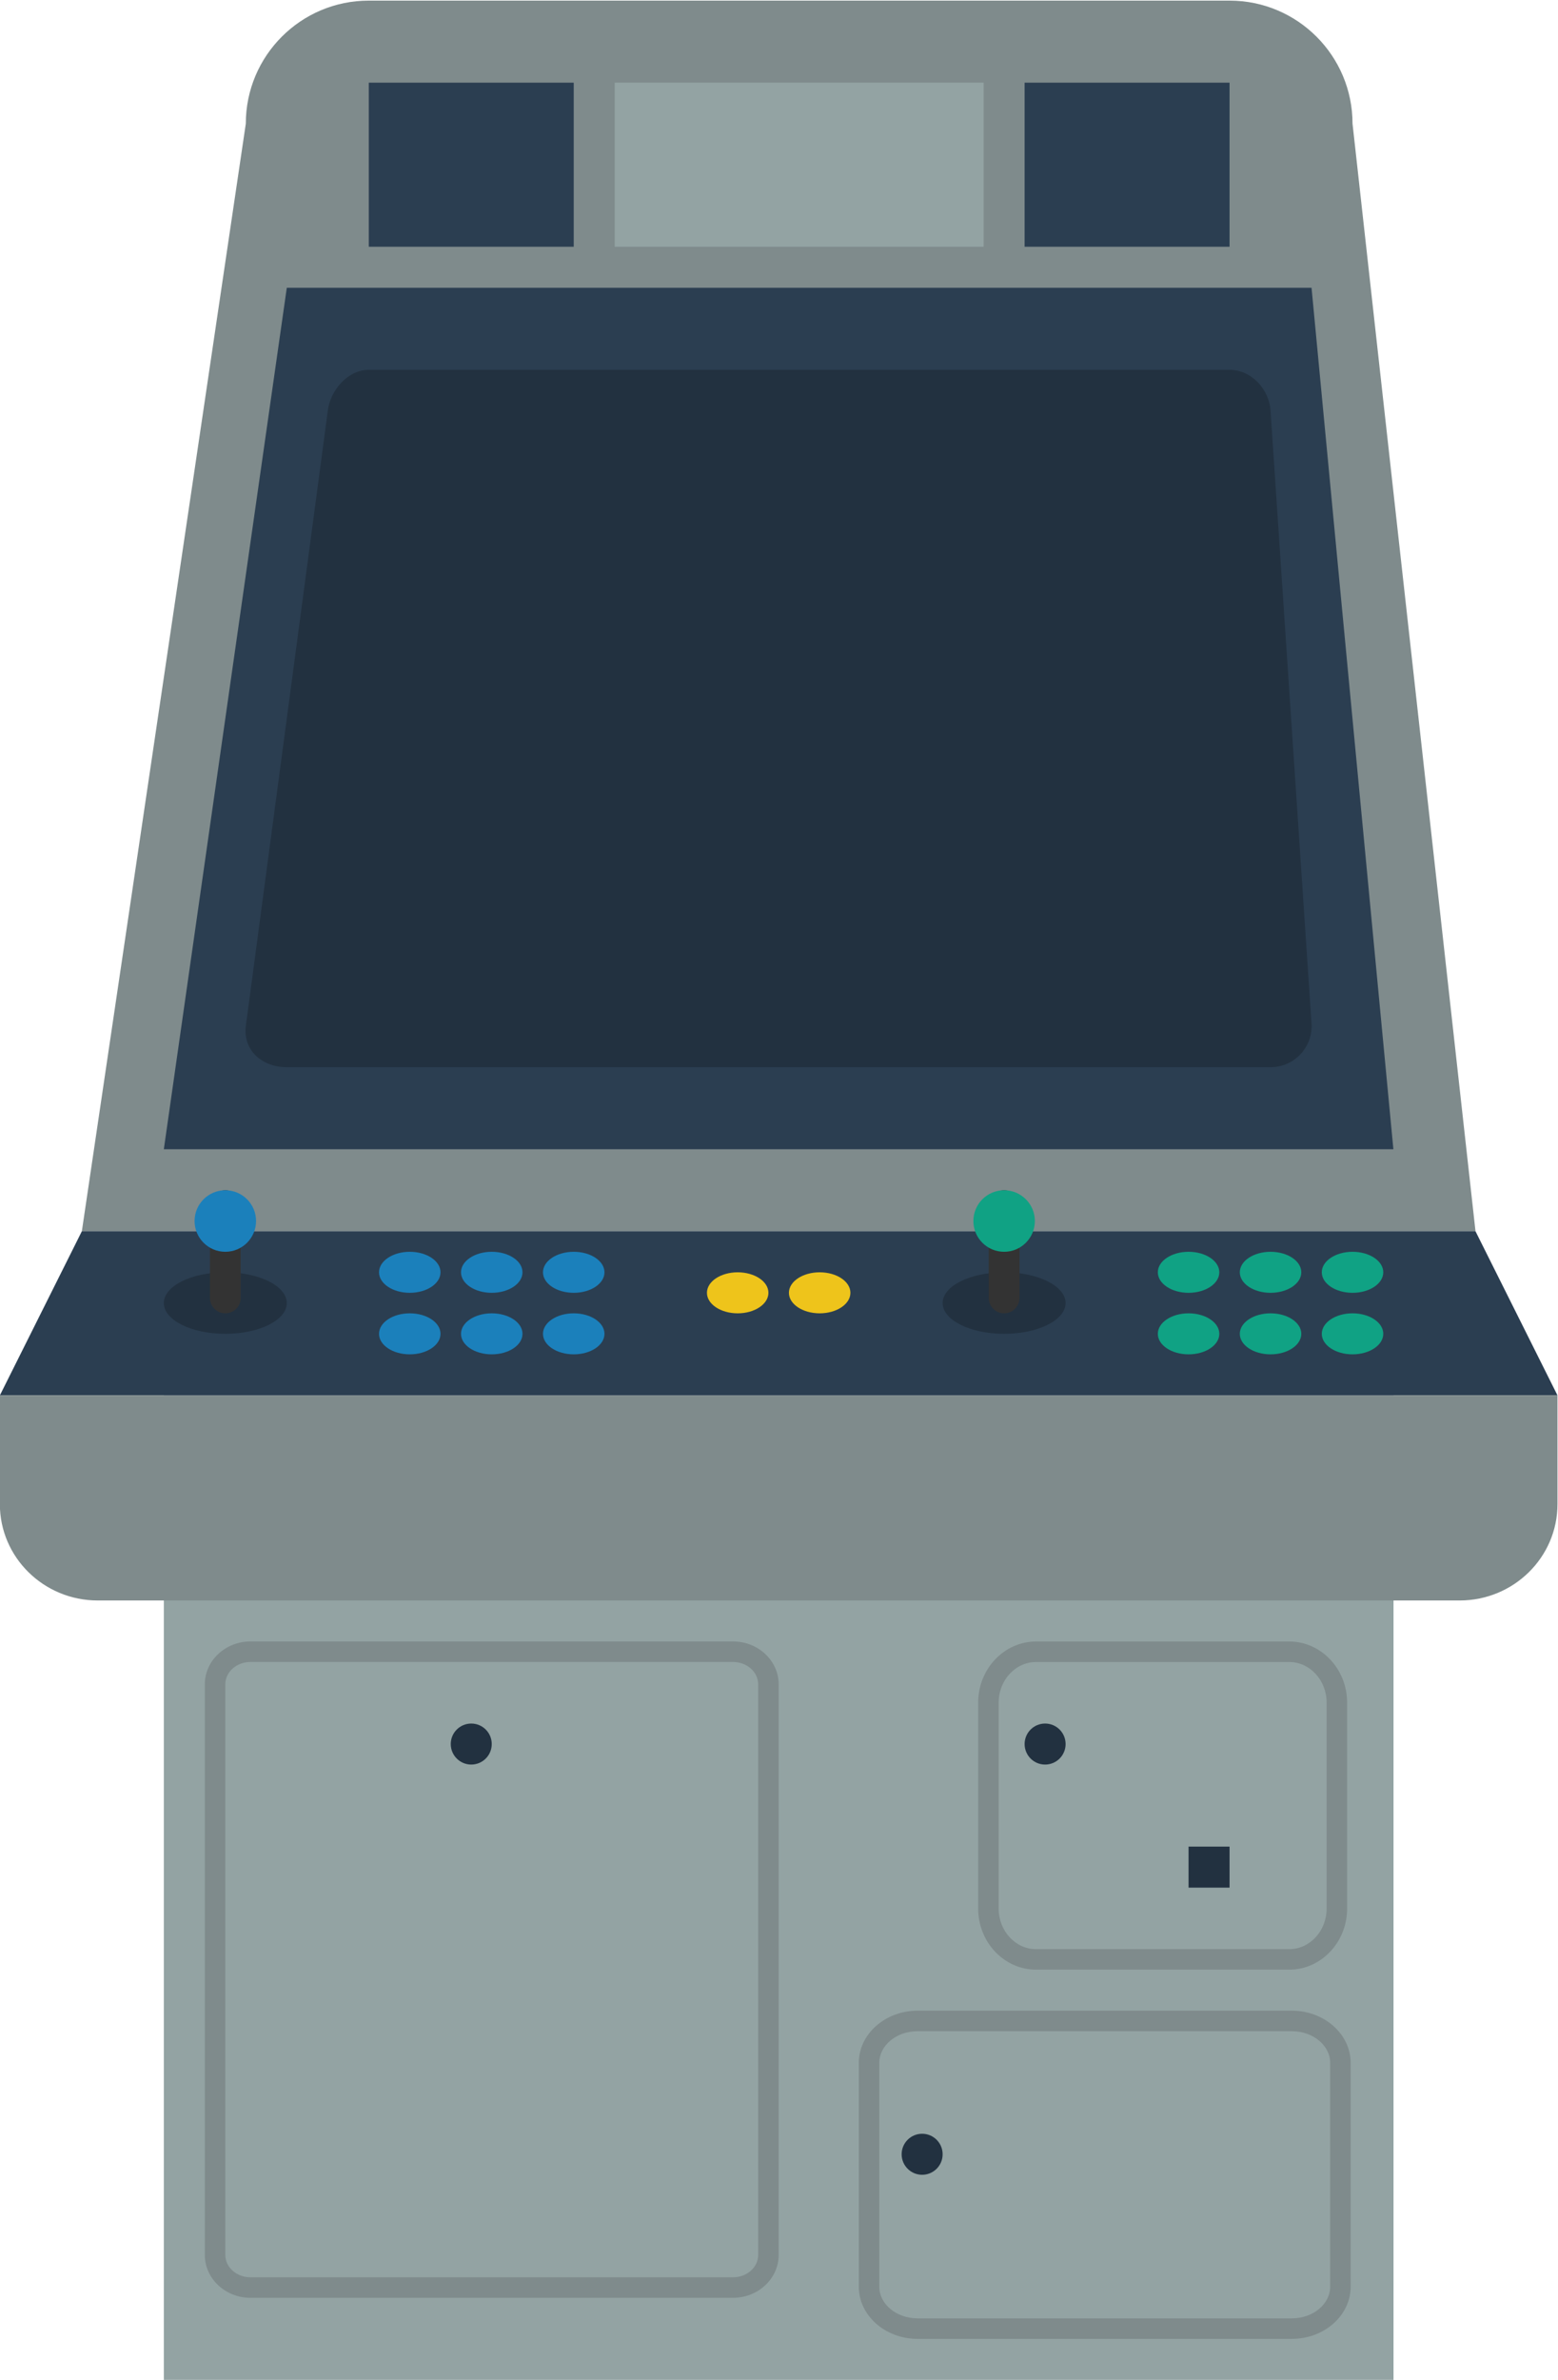 <svg height="309.333" viewBox="0 0 202.667 309.333" width="202.667" xmlns="http://www.w3.org/2000/svg" xmlns:xlink="http://www.w3.org/1999/xlink"><clipPath id="a"><path d="m0 256h256v-256h-256z"/></clipPath><g transform="matrix(1.333 0 0 -1.333 -69.333 325.333)"><path d="m188 12h-120v96h120z" fill="#93a3a3"/><g clip-path="url(#a)"><path d="m0 0c0 6.627-5.373 12-12 12h-84c-6.627 0-12-5.373-12-12l-16-108h136z" fill="#7f8b8c" transform="translate(184 232)"/><path d="m0 0h-119.987l12 84h100z" fill="#2b3e51" transform="translate(187.987 132)"/><path d="m0 0h-96c-2.395 0-4.28 1.622-4 4l8 60c.237 2.014 1.972 4 4 4h84c2.118 0 3.876-1.886 4-4l4-59.765c.135-2.298-1.699-4.235-4-4.235" fill="#223140" transform="translate(176 140)"/><path d="m0 0h-47.094c-2.455 0-4.453-1.875-4.453-4.179v-55.642c0-2.304 1.998-4.179 4.453-4.179h47.094c2.455 0 4.453 1.875 4.453 4.179v55.642c0 2.304-1.998 4.179-4.453 4.179m0-2c1.352 0 2.453-.978 2.453-2.179v-55.642c0-1.201-1.101-2.179-2.453-2.179h-47.094c-1.353 0-2.453.978-2.453 2.179v55.642c0 1.201 1.1 2.179 2.453 2.179z" fill="#7f8b8c" transform="translate(123.547 84.004)"/><path d="m0 0h-24.7c-3.115 0-5.652-2.674-5.652-5.957v-20.086c0-3.283 2.537-5.957 5.652-5.957h24.7c3.115 0 5.652 2.674 5.652 5.957v20.086c0 3.283-2.537 5.957-5.652 5.957m0-2c2.014 0 3.652-1.775 3.652-3.957v-20.086c0-2.182-1.638-3.957-3.652-3.957h-24.7c-2.014 0-3.652 1.775-3.652 3.957v20.086c0 2.182 1.638 3.957 3.652 3.957z" fill="#7f8b8c" transform="translate(177.82 84)"/><path d="m0 0h-36.531c-3.161 0-5.734-2.284-5.734-5.089v-21.822c0-2.805 2.573-5.089 5.734-5.089h36.531c3.161 0 5.735 2.284 5.735 5.089v21.822c0 2.805-2.574 5.089-5.735 5.089m0-2c2.059 0 3.735-1.386 3.735-3.089v-21.822c0-1.703-1.676-3.089-3.735-3.089h-36.531c-2.059 0-3.734 1.386-3.734 3.089v21.822c0 1.703 1.675 3.089 3.734 3.089z" fill="#7f8b8c" transform="translate(178.083 48)"/><path d="m108 220h-20v16h20z" fill="#2b3e51"/><path d="m172 220h-20v16h20z" fill="#2b3e51"/><path d="m0 0 8 16h136l8-16z" fill="#2b3e51" transform="translate(52 108)"/><path d="m0 0c0-1.105-1.343-2-3-2s-3 .895-3 2 1.343 2 3 2 3-.895 3-2" fill="#10a284" transform="translate(187 120)"/><path d="m0 0c0-1.105-1.343-2-3-2s-3 .895-3 2 1.343 2 3 2 3-.895 3-2" fill="#10a284" transform="translate(187 114)"/><path d="m0 0c0-1.105-1.343-2-3-2s-3 .895-3 2 1.343 2 3 2 3-.895 3-2" fill="#10a284" transform="translate(179 120)"/><path d="m0 0c0-1.105-1.343-2-3-2s-3 .895-3 2 1.343 2 3 2 3-.895 3-2" fill="#10a284" transform="translate(179 114)"/><path d="m0 0c0-1.105-1.343-2-3-2s-3 .895-3 2 1.343 2 3 2 3-.895 3-2" fill="#10a284" transform="translate(171 120)"/><path d="m0 0c0-1.105-1.343-2-3-2s-3 .895-3 2 1.343 2 3 2 3-.895 3-2" fill="#eec41b" transform="translate(135 118)"/><path d="m0 0c0-1.105-1.343-2-3-2s-3 .895-3 2 1.343 2 3 2 3-.895 3-2" fill="#eec41b" transform="translate(127 118)"/><path d="m0 0c0-1.105-1.343-2-3-2s-3 .895-3 2 1.343 2 3 2 3-.895 3-2" fill="#10a284" transform="translate(171 114)"/><g fill="#1b80bb"><path d="m0 0c0-1.105-1.343-2-3-2s-3 .895-3 2 1.343 2 3 2 3-.895 3-2" transform="translate(111 120)"/><path d="m0 0c0-1.105-1.343-2-3-2s-3 .895-3 2 1.343 2 3 2 3-.895 3-2" transform="translate(111 114)"/><path d="m0 0c0-1.105-1.343-2-3-2s-3 .895-3 2 1.343 2 3 2 3-.895 3-2" transform="translate(103 120)"/><path d="m0 0c0-1.105-1.343-2-3-2s-3 .895-3 2 1.343 2 3 2 3-.895 3-2" transform="translate(103 114)"/><path d="m0 0c0-1.105-1.343-2-3-2s-3 .895-3 2 1.343 2 3 2 3-.895 3-2" transform="translate(95 120)"/><path d="m0 0c0-1.105-1.343-2-3-2s-3 .895-3 2 1.343 2 3 2 3-.895 3-2" transform="translate(95 114)"/></g><path d="m0 0c0-1.657-2.686-3-6-3s-6 1.343-6 3 2.686 3 6 3 6-1.343 6-3" fill="#223140" transform="translate(156 117)"/><path d="m0 0h-132.896c-5.275 0-9.552 4.206-9.552 9.395v10.605h152v-10.605c0-5.189-4.277-9.395-9.552-9.395" fill="#7f8b8c" transform="translate(194.448 88)"/><path d="m172 60h-4v4h4z" fill="#223140"/><path d="m0 0c0-1.105-.895-2-2-2s-2 .895-2 2 .895 2 2 2 2-.895 2-2" fill="#223140" transform="translate(100 74)"/><path d="m0 0c0-1.105-.895-2-2-2s-2 .895-2 2 .895 2 2 2 2-.895 2-2" fill="#223140" transform="translate(156 74)"/><path d="m0 0c0-1.105-.895-2-2-2s-2 .895-2 2 .895 2 2 2 2-.895 2-2" fill="#223140" transform="translate(144 34)"/><path d="m0 0c0-1.657-2.686-3-6-3s-6 1.343-6 3 2.686 3 6 3 6-1.343 6-3" fill="#223140" transform="translate(80 117)"/><path d="m148 220h-36v16h36z" fill="#93a3a3"/><path d="m0 0c.828 0 1.5.672 1.5 1.5v9c0 .828-.672 1.5-1.5 1.5s-1.5-.672-1.5-1.5v-9c0-.828.672-1.5 1.5-1.5" fill="#333" transform="translate(74 116)"/><path d="m0 0c0-1.657-1.343-3-3-3s-3 1.343-3 3 1.343 3 3 3 3-1.343 3-3" fill="#1b80bb" transform="translate(77 125)"/><path d="m0 0c.828 0 1.5.672 1.5 1.5v9c0 .828-.672 1.5-1.5 1.5s-1.5-.672-1.5-1.5v-9c0-.828.672-1.5 1.5-1.5" fill="#333" transform="translate(150 116)"/><path d="m0 0c0-1.657-1.343-3-3-3s-3 1.343-3 3 1.343 3 3 3 3-1.343 3-3" fill="#10a284" transform="translate(153 125)"/></g></g></svg>